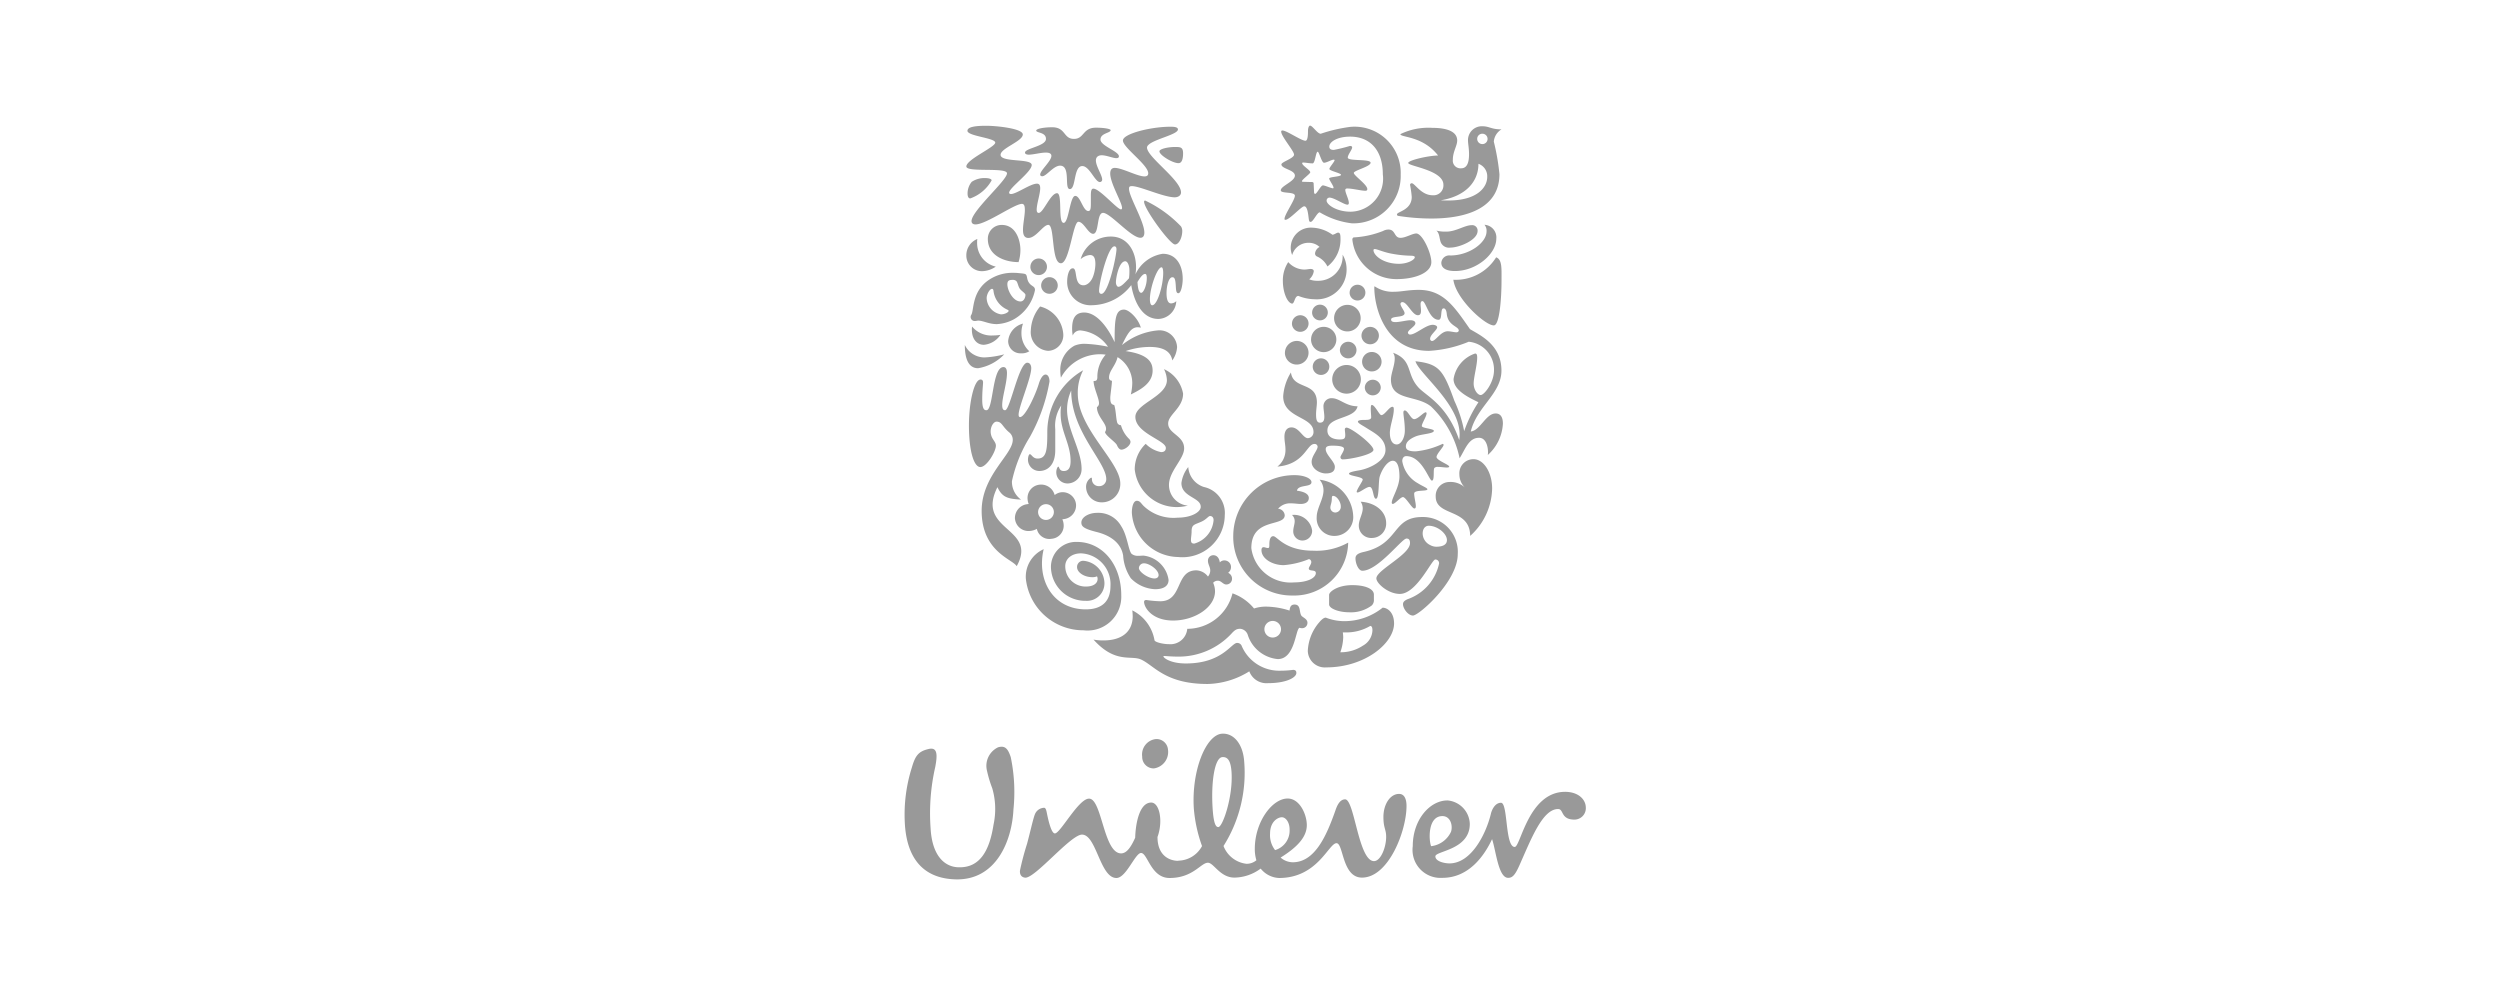 <svg xmlns="http://www.w3.org/2000/svg" xmlns:xlink="http://www.w3.org/1999/xlink" width="199" height="80" viewBox="0 0 199 80">
  <defs>
    <style>
      .cls-1 {
        fill: #999;
      }

      .cls-2 {
        fill: rgba(255,255,255,0);
      }

      .cls-3 {
        clip-path: url(#clip-path);
      }
    </style>
    <clipPath id="clip-path">
      <rect id="Rectangle_3176" data-name="Rectangle 3176" class="cls-1" width="54.235" height="60"/>
    </clipPath>
  </defs>
  <g id="Group_8005" data-name="Group 8005" transform="translate(-692 -2116.125)">
    <rect id="Rectangle_3132" data-name="Rectangle 3132" class="cls-2" width="199" height="80" transform="translate(692 2116.125)"/>
    <g id="Unilever" transform="translate(764 2126.125)">
      <g id="Group_8006" data-name="Group 8006">
        <g id="Group_8005-2" data-name="Group 8005" class="cls-3">
          <path id="Path_8663" data-name="Path 8663" class="cls-1" d="M6.986,100.342a9.771,9.771,0,0,1-.418-1.388,1.629,1.629,0,0,1,.887-1.881c.56-.156.779.125,1,.779a13.6,13.6,0,0,1,.217,4.169c-.123,2.552-1.4,5.633-4.573,5.569-2.739-.06-3.951-1.834-4.077-4.541a12.433,12.433,0,0,1,.56-4.356c.28-.966.53-1.31,1.4-1.495.684-.125.622.59.467,1.433a16.576,16.576,0,0,0-.373,4.884c.122,2.241,1.151,3.112,2.271,3.112,1.681.032,2.427-1.368,2.739-3.393A5.907,5.907,0,0,0,6.986,100.342Zm35.831,2.21c.654,0,.842.774.686,1.243a2,2,0,0,1-1.586,1.152C41.728,104.479,41.635,102.552,42.817,102.552Zm-12.164,1.055c0-.527-.282-.963-.621-.963-.283,0-.934.31-.934,1.306a1.932,1.932,0,0,0,.4,1.309A1.615,1.615,0,0,0,30.652,103.607Zm-9.68-6.347a.914.914,0,0,0-.965-.839,1.235,1.235,0,0,0-1.088,1.4.912.912,0,0,0,.935.935A1.321,1.321,0,0,0,20.973,97.26Zm5.061,1.828c-.054-.87-.265-1.263-.732-1.231-.62.037-.906,1.987-.779,4.037.081,1.337.28,1.543.465,1.53C25.33,103.4,26.152,101.014,26.033,99.088Zm20.643,3.276c-.386,1.6-1.555,3.953-3.3,3.953-.4,0-1.12-.157-1.12-.561,0-.436,2.74-.5,2.74-2.583a1.939,1.939,0,0,0-1.774-1.868c-1.4,0-2.766,1.526-2.766,3.642a2.227,2.227,0,0,0,2.361,2.52c2.055,0,3.3-1.682,3.952-3.081.313.934.5,3.081,1.277,3.081.31,0,.529-.156.9-.995.931-2.086,1.835-4.482,3.08-4.482.465,0,.187.842,1.306.842a.909.909,0,0,0,.9-.936c0-.716-.652-1.275-1.647-1.275-2.926,0-3.546,4.388-4.013,4.388-.778,0-.529-3.517-1.091-3.517C46.987,101.492,46.742,102.086,46.676,102.364ZM21.782,106.1a2.182,2.182,0,0,0,1.9-1.162,11.6,11.6,0,0,1-.654-3.012c-.186-3.017.977-5.854,2.249-5.933.933-.056,1.679.826,1.765,2.257a10.906,10.906,0,0,1-1.649,6.682,2.226,2.226,0,0,0,1.836,1.418,1.206,1.206,0,0,0,.78-.282,3.085,3.085,0,0,1-.126-.9c0-2.178,1.4-4.015,2.615-4.015.965,0,1.525,1.276,1.525,2.118,0,.994-.841,1.805-2.085,2.583a1.491,1.491,0,0,0,.965.374c1.775,0,2.7-2.148,3.392-4.109.124-.374.343-.9.778-.9.747,0,1.059,4.917,2.3,4.917.531,0,.966-1.09.966-1.928,0-.623-.218-.686-.218-1.588,0-.995.529-1.834,1.247-1.834.435,0,.592.434.592.962,0,1.992-1.433,5.7-3.547,5.7-1.59,0-1.466-2.739-2.025-2.739-.625,0-1.5,2.77-4.574,2.77a1.975,1.975,0,0,1-1.463-.748,3.58,3.58,0,0,1-2.086.717c-1.15,0-1.649-1.183-2.115-1.183-.561,0-1.182,1.214-3.051,1.214-1.493,0-1.743-1.99-2.27-1.99-.468,0-1.183,1.99-1.961,1.99-1.309,0-1.586-3.453-2.74-3.453-.9,0-3.753,3.507-4.527,3.427-.311-.032-.442-.265-.409-.576a21.96,21.96,0,0,1,.565-2.128c.252-.946.483-1.984.612-2.314a.826.826,0,0,1,.751-.546c.14.013.182.274.225.489.157.769.377,1.554.624,1.554.437,0,1.881-2.77,2.721-2.77,1.029,0,1.152,4.358,2.551,4.358.468,0,.811-.559,1.121-1.246.032-1.153.343-2.8,1.276-2.8.654,0,.966,1.461.5,2.739,0,1.524.994,1.9,1.649,1.9" transform="translate(-0.001 -47.591)"/>
        </g>
      </g>
      <path id="Path_8664" data-name="Path 8664" class="cls-1" d="M85.083,17.468a.716.716,0,0,1-.744-.363c-.149-.3-.1-.777-.38-.991a2.878,2.878,0,0,0,.809.082c.744,0,1.455-.512,2-.512a.428.428,0,0,1,.475.462C87.245,16.874,85.778,17.468,85.083,17.468Zm.363,1.866c1.716,0,3.287-1.37,3.287-2.575a1.006,1.006,0,0,0-.942-1.107.726.726,0,0,1,.165.528c0,.909-1.384,1.916-2.889,1.916a.631.631,0,0,0-.711.577C84.356,19.137,84.8,19.334,85.446,19.334Zm-.132.694c.215,1.568,2.592,3.682,3.235,3.632.431-.036.6-2.048.6-3.632,0-.908.05-1.618-.43-1.784a3.773,3.773,0,0,1-3.4,1.784" transform="translate(-41.627 -7.76)"/>
      <path id="Path_8665" data-name="Path 8665" class="cls-1" d="M11.57,41.211c.561,0,.445-3.435,1.353-3.435.215,0,.281.215.281.479,0,.776-.38,1.916-.38,2.543,0,.314.083.413.231.413.4,0,1.09-3.782,1.767-3.782.215,0,.314.215.314.43,0,.793-1.006,3.071-1.006,3.715,0,.1.032.182.115.182.413,0,1.238-1.783,1.5-2.674.149-.463.347-.711.529-.711.165,0,.314.182.314.562a13.981,13.981,0,0,1-1.553,4.393A11.06,11.06,0,0,0,13.6,46.857a1.751,1.751,0,0,0,.726,1.47c-1.057-.066-1.486-.165-1.882-.99-1.767,3.517,3.253,3.17,1.535,6.29-.314-.56-2.79-1.138-2.79-4.408,0-2.824,2.476-4.475,2.476-5.647a.753.753,0,0,0-.3-.611c-.546-.463-.562-.842-.991-.842-.313,0-.694.726-.3,1.37.133.215.248.347.248.545,0,.462-.727,1.7-1.238,1.7s-.908-1.27-.908-3.318c0-1.817.412-3.649.924-3.649.148,0,.2.1.2.231,0,.215-.066.643-.066,1.37,0,.776.182.843.33.843" transform="translate(-5.049 -18.557)"/>
      <path id="Path_8666" data-name="Path 8666" class="cls-1" d="M20.4,46.634c.694,0,1.272-.513,1.272-1.65V43.3a2.888,2.888,0,0,1,.479-1.883,2.954,2.954,0,0,0-.05.661c0,1.42.792,2.395.792,3.765,0,.511-.149.793-.544.793-.38,0-.347-.347-.43-.347-.066,0-.165.214-.165.446a.893.893,0,0,0,.941.891,1.133,1.133,0,0,0,1.073-1.156c0-1.485-1.156-3.137-1.156-4.722a3.711,3.711,0,0,1,.33-1.52c0,3.286,2.79,5.68,2.79,7.05a.551.551,0,0,1-.578.562.539.539,0,0,1-.562-.529c0-.115-.017-.148-.066-.148a.846.846,0,0,0-.4.76,1.236,1.236,0,0,0,1.271,1.206,1.463,1.463,0,0,0,1.453-1.5c0-1.733-3.385-4.359-3.385-7.165a3.877,3.877,0,0,1,.43-1.849,5.677,5.677,0,0,0-2.856,4.9c0,1.42-.049,2.129-.776,2.129-.38,0-.479-.346-.612-.346-.1,0-.149.3-.149.379a.906.906,0,0,0,.892.957" transform="translate(-9.674 -19.143)"/>
      <path id="Path_8667" data-name="Path 8667" class="cls-1" d="M70.8,17.033a7.423,7.423,0,0,0,2.344-.513.9.9,0,0,1,.429-.114c.579,0,.43.66.959.66.412,0,.942-.347,1.256-.347.492,0,1.2,1.552,1.2,2.279,0,.842-1.269,1.354-2.773,1.354A3.526,3.526,0,0,1,70.7,17.2.176.176,0,0,1,70.8,17.033Zm3.6,2.1c.727,0,1.272-.33,1.272-.529,0-.065-.1-.115-.314-.115a9.032,9.032,0,0,1-1.454-.149c-.695-.115-1.223-.38-1.421-.38-.066,0-.1.033-.1.082,0,.43.794,1.09,2.017,1.09" transform="translate(-35.053 -8.134)"/>
      <path id="Path_8668" data-name="Path 8668" class="cls-1" d="M20.574,66.3a2.4,2.4,0,0,0-1.42,2.346,4.6,4.6,0,0,0,4.59,4.111,2.688,2.688,0,0,0,3.005-2.792c0-2.493-1.535-4.243-3.532-4.243a1.992,1.992,0,0,0-2.065,1.964,2.733,2.733,0,0,0,2.79,2.725,1.392,1.392,0,0,0,1.469-1.419,1.827,1.827,0,0,0-1.668-1.767.484.484,0,0,0-.511.511c0,.4.544.793,1.222.793a.884.884,0,0,0,.364-.067.406.406,0,0,1,.049.2c0,.38-.364.612-.925.612a1.616,1.616,0,0,1-1.651-1.62c0-.593.512-1.022,1.255-1.022a2.455,2.455,0,0,1,2.344,2.609c0,1.171-.643,1.849-1.964,1.849-2.642,0-3.929-2.379-3.351-4.79" transform="translate(-9.497 -32.585)"/>
      <path id="Path_8669" data-name="Path 8669" class="cls-1" d="M44.715,80a7.775,7.775,0,0,0,1-.066c.247,0,.264.149.264.248,0,.364-.81.809-2.246.809a1.458,1.458,0,0,1-1.5-.941,6.508,6.508,0,0,1-3.319,1.007c-3.384,0-4.243-1.471-5.3-1.948-.809-.364-2.048.347-3.782-1.585a4.141,4.141,0,0,0,.793.066c1.518,0,2.327-.742,2.327-1.932a4.272,4.272,0,0,0-.033-.461,3.277,3.277,0,0,1,1.768,2.376c.032.165.709.314,1.138.314a1.344,1.344,0,0,0,1.47-1.221,3.712,3.712,0,0,0,3.6-2.825,3.916,3.916,0,0,1,1.716,1.207,2.983,2.983,0,0,1,.99-.149,6.35,6.35,0,0,1,1.833.314c.033-.215.066-.479.4-.479.5,0,.363.545.528.857.083.165.5.264.5.595a.424.424,0,0,1-.431.431.729.729,0,0,1-.2-.033c-.33.115-.347,2.492-1.733,2.492a2.781,2.781,0,0,1-2.378-1.9.707.707,0,0,0-.594-.512c-.264,0-.412.05-.726.4a5.741,5.741,0,0,1-4.211,1.815c-.562,0-1.007-.05-1.123-.05-.067,0-.067.017-.067.033,0,.116.561.562,1.783.562,2.906,0,3.617-1.635,4.078-1.635a.383.383,0,0,1,.379.265A3.244,3.244,0,0,0,44.715,80Zm-1.28-3.3a.661.661,0,1,0,.661-.662.663.663,0,0,0-.661.662" transform="translate(-14.789 -36.612)"/>
      <path id="Path_8670" data-name="Path 8670" class="cls-1" d="M77.02,62.486c-.231,0-.479.182-.479.629a1.045,1.045,0,0,0,.594.907,1.014,1.014,0,0,0,.478.133c.479,0,.86-.133.86-.53C78.473,63.115,77.729,62.486,77.02,62.486Zm-1.781,1.023c-.347,0-2.265,2.559-3.5,2.559-.3,0-.545-.561-.545-.989,0-.231.148-.4.678-.513,2.839-.644,2.211-2.775,4.636-2.775a2.771,2.771,0,0,1,2.826,2.956c0,2.18-3.1,4.887-3.565,4.887-.38,0-.793-.545-.793-.908,0-.115.05-.264.38-.4a3.857,3.857,0,0,0,2.49-2.825.293.293,0,0,0-.3-.329c-.28,0-1.482,2.74-2.822,2.74-.926,0-1.868-.84-1.868-1.237,0-.662,2.678-1.882,2.678-2.808,0-.347-.165-.363-.3-.363" transform="translate(-35.297 -30.636)"/>
      <path id="Path_8671" data-name="Path 8671" class="cls-1" d="M11.987,19a1.981,1.981,0,0,1-1.073.363A1.241,1.241,0,0,1,9.643,18.1a1.392,1.392,0,0,1,.875-1.3,1.641,1.641,0,0,0-.016.281A1.922,1.922,0,0,0,11.987,19Zm3.533,3.17a3.136,3.136,0,0,0-.743,1.9,1.483,1.483,0,0,0,1.388,1.634,1.249,1.249,0,0,0,1.189-1.4A2.439,2.439,0,0,0,15.52,22.175Zm-5.481.66a.323.323,0,0,0,.263.5c.132,0,.215-.033.281-.033.4,0,.842.28,1.486.28a3.151,3.151,0,0,0,1.387-.4,3.446,3.446,0,0,0,1.652-2.312c0-.314-.252-.273-.463-.562s-.13-.543-.264-.677c-.076-.077-.313-.082-.611-.115-.1-.011-.231-.017-.364-.017a3.348,3.348,0,0,0-1.915.529C10.059,20.942,10.27,22.455,10.039,22.835Zm3.88-2.048c.114.156.43.347.43.463,0,.23-.133.528-.4.528-.578,0-1.04-.875-1.04-1.371,0-.313.182-.346.429-.346a.4.4,0,0,1,.248.066C13.737,20.21,13.737,20.539,13.919,20.787ZM12.4,22.8a1.363,1.363,0,0,1-1.139-1.288c0-.33.248-.743.429-.743.066,0,.1.05.115.166a1.878,1.878,0,0,0,1.123,1.5c.049.033.083.049.083.082C13.011,22.636,12.7,22.8,12.4,22.8Zm1.4-4.161a3.253,3.253,0,0,0,.148-.958c0-.792-.364-2-1.486-2a1.1,1.1,0,0,0-1.107,1.123C11.359,18.113,12.664,18.641,13.8,18.641Zm-4.277,6.6c0,1.254.38,1.849,1.057,1.849a3.7,3.7,0,0,0,2.08-1.107,7.319,7.319,0,0,1-1.585.248A1.736,1.736,0,0,1,9.527,25.245Zm.578-1.47a1.282,1.282,0,0,0-.016.248c0,.776.412,1.206.957,1.206a1.775,1.775,0,0,0,1.319-.793,3.475,3.475,0,0,1-.594.049A1.977,1.977,0,0,1,10.105,23.775Zm4.045-.231a1.57,1.57,0,0,0-1.173,1.387.973.973,0,0,0,1.04.975,1.078,1.078,0,0,0,.644-.165,1.924,1.924,0,0,1-.627-1.436A2.207,2.207,0,0,1,14.151,23.544Zm.594-4.524a.661.661,0,1,0,.66-.661A.663.663,0,0,0,14.744,19.02Zm.858,1.486a.661.661,0,1,0,.662-.66.664.664,0,0,0-.662.66" transform="translate(-4.723 -7.777)"/>
      <path id="Path_8672" data-name="Path 8672" class="cls-1" d="M66.416,33.289a.635.635,0,0,1,1.269,0,.634.634,0,1,1-1.269,0Zm-5.8-5.085a.661.661,0,1,0,.66-.66A.663.663,0,0,0,60.619,28.2Zm-.561,2.328A.941.941,0,1,0,61,29.59.95.95,0,0,0,60.058,30.532Zm2.081-1.057a1.007,1.007,0,1,0,1-1.007A1,1,0,0,0,62.139,29.475Zm.083-2.146a.626.626,0,1,0,.624-.627A.627.627,0,0,0,62.222,27.328Zm2.987-1.584a.628.628,0,1,0,.628-.628A.627.627,0,0,0,65.209,25.744ZM63.97,27.775a1.058,1.058,0,1,0,1.057-1.057A1.064,1.064,0,0,0,63.97,27.775Zm-1.7,3.863a.66.66,0,1,0,.658-.661A.661.661,0,0,0,62.271,31.638Zm2.162-1.322a.661.661,0,1,0,.662-.66A.663.663,0,0,0,64.433,30.317Zm-.611,2.328a1.141,1.141,0,1,0,1.14-1.139A1.142,1.142,0,0,0,63.822,32.645Zm2.379-1.4a.775.775,0,1,0,.774-.775A.775.775,0,0,0,66.2,31.241Zm-.049-2.08a.693.693,0,1,0,.69-.693.7.7,0,0,0-.69.693" transform="translate(-29.777 -12.452)"/>
      <path id="Path_8673" data-name="Path 8673" class="cls-1" d="M69.62,74.336a4.863,4.863,0,0,1-3.1,1.072,4.076,4.076,0,0,1-1.421-.281c-.165,0-.347.165-.529.38a3.725,3.725,0,0,0-.905,2.262,1.353,1.353,0,0,0,1.467,1.319c3.091,0,5.4-1.931,5.4-3.5C70.529,74.7,70,74.336,69.62,74.336Zm-.859-.182a.6.6,0,0,0,.165-.479V73.3c0-.479-.724-.759-1.715-.759-1.207,0-1.851.544-1.851.775v.759c0,.315.728.628,1.62.628A2.756,2.756,0,0,0,68.761,74.155Zm-.133,1.635c.083,0,.182.049.182.347a1.447,1.447,0,0,1-.756,1.22,3.171,3.171,0,0,1-1.8.528,3.882,3.882,0,0,0,.231-1.2,3.185,3.185,0,0,0-.033-.38h.215a3.723,3.723,0,0,0,1.962-.512" transform="translate(-31.564 -35.964)"/>
      <path id="Path_8674" data-name="Path 8674" class="cls-1" d="M59.95,38.97c.182,1.4,2.066.693,2.066,2.393,0,.248-.066.612-.066.925,0,.364.032.677.311.677s.347-.2.347-.462-.067-.594-.067-.776a.639.639,0,0,1,.662-.71c.628,0,1.107.644,2.049.644-.215,1.057-2.4.776-2.4,1.932,0,.578.578.709.958.709.347,0,.463-.049.463-.346,0-.166-.033-.347-.033-.463a.131.131,0,0,1,.133-.133c.365,0,2.144,1.354,2.144,1.768,0,.379-1.88.759-2.425.759a.176.176,0,0,1-.2-.182c0-.115.281-.462.281-.66,0-.149-.248-.248-.909-.248-.314,0-.546.033-.546.281,0,.445.727.99.727,1.4,0,.331-.2.529-.727.529-.446,0-1.121-.347-1.121-.925,0-.462.476-.924.476-1.205a.23.23,0,0,0-.261-.215c-.612,0-.777,1.617-2.941,1.8a1.658,1.658,0,0,0,.643-1.369c0-.347-.082-.628-.082-1.007,0-.5.23-.744.561-.744.611,0,.908.858,1.306.858a.477.477,0,0,0,.446-.495c0-1.255-2.412-1.073-2.412-2.84A4.1,4.1,0,0,1,59.95,38.97Zm7.876,4.838c0,.412.133.891.546.891.347,0,.644-.527.644-1.106,0-.661-.115-1.173-.115-1.437,0-.115.05-.164.115-.164.248.017.479.693.744.693.3,0,.741-.546.922-.546.05,0,.066.067.066.083,0,.248-.38.794-.38,1.008,0,.182.958.214.958.38,0,.248-1,.248-1.483.463-.462.2-.745.445-.745.776s.331.4.794.4a6.563,6.563,0,0,0,2.127-.594.077.077,0,0,1,.082.082c0,.165-.561.71-.561.958,0,.28,1.025.61,1.008.775-.016.049-.083.066-.2.066-.183,0-.463-.049-.678-.049a.381.381,0,0,0-.3.082c-.114.133.033,1.008-.2,1.008s-.777-1.948-2.046-1.948c-.182,0-.314.149-.314.4A2.486,2.486,0,0,0,70.073,47.8c.277.182.74.364.74.463,0,.2-1.054.016-1.054.346,0,.3.132.744.132,1.007,0,.083-.017.181-.115.181-.2,0-.678-.908-.909-.908-.2,0-.628.545-.81.545a.092.092,0,0,1-.082-.1c0-.38.612-1.238.612-2.081,0-.4-.05-1.255-.529-1.255-.4,0-.843.627-1.041,1.255-.115.363-.033,1.767-.3,1.767-.248,0-.182-.941-.513-.941-.244,0-.772.445-.954.445-.033,0-.067-.017-.067-.049,0-.2.479-.842.479-.974,0-.248-1.091-.28-1.091-.478,0-.116.43-.2.826-.265.84-.149,2.079-.759,2.079-1.617,0-.957-.925-1.371-1.533-1.767-.314-.2-.661-.363-.661-.495s.4-.133.562-.133c.248,0,.493-.017.493-.214,0-.149-.033-.446-.033-.677,0-.165.016-.3.083-.3.248,0,.594.809.76.809.264,0,.627-.661.876-.661.082,0,.115.05.115.2,0,.611-.314,1.3-.314,1.9" transform="translate(-29.191 -19.321)"/>
      <path id="Path_8675" data-name="Path 8675" class="cls-1" d="M56.972,56.417c.76.1.942.363.942.578,0,.364-.331.478-.645.478-.23,0-.5-.049-.776-.049a1.25,1.25,0,0,0-1.024.43.565.565,0,0,1,.528.513c0,.957-2.658.164-2.658,2.625a3.15,3.15,0,0,0,3.4,2.725c1.058,0,1.735-.347,1.735-.744,0-.313-.561-.1-.561-.364,0-.115.2-.331.2-.513,0-.08-.066-.229-.2-.229a6.614,6.614,0,0,1-2,.477c-.892,0-1.767-.51-1.767-1.2,0-.148.067-.231.165-.231s.231.067.347.067c.1,0,.115-.067.115-.248s0-.694.313-.694.909,1.156,3.189,1.156a5.184,5.184,0,0,0,2.773-.644,4.292,4.292,0,0,1-4.409,4.211A4.659,4.659,0,0,1,51.9,60a4.861,4.861,0,0,1,4.888-4.82c.726,0,1.338.247,1.338.561C58.128,56.17,57.054,55.906,56.972,56.417Zm5.07.876a.981.981,0,0,1,.165.527c0,.463-.314.892-.314,1.371a.985.985,0,0,0,1.038.99,1.142,1.142,0,0,0,1.14-1.188C64.071,58.118,63.278,57.375,62.042,57.293Zm-5.467,1.056a.666.666,0,0,1,.215.5c0,.248-.115.512-.115.793a.726.726,0,0,0,.726.742.77.77,0,0,0,.778-.792A1.45,1.45,0,0,0,56.575,58.349Zm2.195-2.807A3.054,3.054,0,0,1,61.447,58.4a1.494,1.494,0,0,1-1.454,1.617,1.4,1.4,0,0,1-1.451-1.5c0-.693.542-1.42.542-2.13A1.279,1.279,0,0,0,58.77,55.542Zm.859,2.2a.4.4,0,0,0,.4.413.455.455,0,0,0,.43-.5c0-.346-.314-.825-.612-.825-.133,0-.083.2-.115.413-.017.164-.1.363-.1.5" transform="translate(-25.733 -27.358)"/>
      <path id="Path_8676" data-name="Path 8676" class="cls-1" d="M28.4,22.076c.561,0,1.2-3.038,1.2-3.551,0-.132-.049-.231-.164-.231-.512,0-1.222,2.89-1.222,3.534C28.215,21.944,28.247,22.076,28.4,22.076Zm4.045.908c.412,0,.874-1.586.874-2.576,0-.215-.033-.445-.133-.445-.347,0-.925,1.635-.925,2.526C32.259,22.836,32.343,22.985,32.442,22.985Zm-2.693-1.47c.182,0,.413-.2.844-.677a4.317,4.317,0,0,0,.032-.661c0-.33-.132-.693-.33-.693-.5,0-.743,1.321-.743,1.668C29.552,21.349,29.651,21.515,29.749,21.515Zm2.263-.677c0-.281-.067-.347-.132-.347-.165,0-.346.2-.611.644.033.594.132.859.3.859C31.748,21.994,32.012,21.415,32.012,20.838Zm1.272-1.949c1.09,0,1.585.941,1.585,2,0,.462-.131,1.139-.346,1.139s-.182-.38-.215-.727c-.033-.446-.116-.545-.265-.545-.281,0-.462.66-.462,1.272,0,.379.066.809.363.809a.6.6,0,0,0,.413-.182,1.478,1.478,0,0,1-1.42,1.42c-1.453,0-2-1.7-2.163-2.692a4.01,4.01,0,0,1-3.138,1.6,1.858,1.858,0,0,1-1.964-1.932c0-.281.1-1.007.446-1.007.412,0,.049,1.353.858,1.353.2,0,.561-.165.76-.709a3.062,3.062,0,0,0,.182-.975c0-.446-.1-.726-.429-.726a1.3,1.3,0,0,0-.744.33,2.488,2.488,0,0,1,2.41-1.8c1.306,0,2,1.156,2,2.444a3.207,3.207,0,0,1-.05.561,2.877,2.877,0,0,1,2.18-1.635" transform="translate(-12.728 -8.686)"/>
      <path id="Path_8677" data-name="Path 8677" class="cls-1" d="M29.661,29.045c-.71,0-.743.86-.743,2.593-.529-1.139-1.4-2.361-2.427-2.361-.693,0-.957.463-.957,1.271a3.054,3.054,0,0,0,.049.561.626.626,0,0,1,.677-.4A3.012,3.012,0,0,1,28.39,32a10.977,10.977,0,0,0-1.8-.231,2.075,2.075,0,0,0-.875.149,2.2,2.2,0,0,0-1.123,2,3.3,3.3,0,0,0,.05.545,3.555,3.555,0,0,1,3.1-1.866,3.128,3.128,0,0,1,.462.033,2.691,2.691,0,0,0-.661,1.816c-.016.264-.115.281-.3.281,0,.544.43,1.354.43,1.766a.35.35,0,0,1-.165.314c0,.727.726,1.255.726,1.717a.386.386,0,0,1-.083.265c.05.3.849.8.952,1.048.127.3.27.356.352.356.281,0,.726-.331.726-.628a.394.394,0,0,0-.148-.264,2.433,2.433,0,0,1-.612-1.056A.309.309,0,0,1,29.112,38c-.09-.342-.095-.979-.227-1.359-.215-.049-.314-.132-.314-.578,0-.215.133-1.057.133-1.355a.234.234,0,0,1-.231-.264c0-.528.529-.941.677-1.617a2.429,2.429,0,0,1,1.172,2.031,4.334,4.334,0,0,1-.115.941c.694-.347,1.734-.859,1.734-1.9,0-.612-.281-1.288-2.147-1.552a5.837,5.837,0,0,1,1.915-.33c1.057,0,1.668.33,1.8,1.072a2.058,2.058,0,0,0,.38-1.056A1.4,1.4,0,0,0,32.352,30.7,5.269,5.269,0,0,0,29.5,31.869c.431-.891.726-1.42,1.255-1.42a1.269,1.269,0,0,1,.248.033c-.2-.726-.941-1.437-1.338-1.437" transform="translate(-12.193 -14.4)"/>
      <path id="Path_8678" data-name="Path 8678" class="cls-1" d="M86.865,52.657c.827,0,1.487,1.073,1.487,2.328a5.19,5.19,0,0,1-1.748,3.78c-.017-2.229-2.744-1.519-2.744-3.136a1.1,1.1,0,0,1,1.092-1.156,1.673,1.673,0,0,1,1.239.447,1.465,1.465,0,0,1-.446-1.057,1.122,1.122,0,0,1,1.12-1.206" transform="translate(-41.578 -26.107)"/>
      <path id="Path_8679" data-name="Path 8679" class="cls-1" d="M60.158,18.852a1.756,1.756,0,0,0,1.272.594c.183,0,.4-.049.514-.049.149,0,.247.066.247.181a1.039,1.039,0,0,1-.363.645,1.66,1.66,0,0,0,.644.115,1.943,1.943,0,0,0,2.012-2.08,2.2,2.2,0,0,1,.315,1.057,2.368,2.368,0,0,1-2.542,2.493,3.565,3.565,0,0,1-1.29-.265c-.313,0-.3.628-.511.612-.38-.066-.726-.908-.726-1.8A2.632,2.632,0,0,1,60.158,18.852Zm2.492-1.206a1.233,1.233,0,0,0-.856-.33,1.335,1.335,0,0,0-1.323.974,1.55,1.55,0,0,1-.115-.562,1.6,1.6,0,0,1,1.7-1.618,2.9,2.9,0,0,1,1.616.561c.165,0,.33-.165.463-.165.182,0,.182.281.182.479A2.707,2.707,0,0,1,63.279,19.2a1.684,1.684,0,0,0-.823-.793.261.261,0,0,1-.165-.248.665.665,0,0,1,.36-.512" transform="translate(-29.614 -7.988)"/>
      <path id="Path_8680" data-name="Path 8680" class="cls-1" d="M23.921,6.075c0,.578,2.064,3.4,2.461,3.4.331,0,.578-.578.578-1.074a.676.676,0,0,0-.1-.363A9.673,9.673,0,0,0,24,5.976.093.093,0,0,0,23.921,6.075Zm-12.136-1.7a3.153,3.153,0,0,1-1.7,1.436c-.165,0-.215-.2-.215-.379A1.469,1.469,0,0,1,10.2,4.49a1.844,1.844,0,0,1,1.089-.3C11.521,4.194,11.785,4.243,11.785,4.375Zm15.076.958c0-.991-2.679-2.791-2.709-3.566a.292.292,0,0,1,.1-.2c.459-.484,2.364-.837,2.364-1.249,0-.214-.4-.214-.595-.214C24.482.1,22.237.66,22.237,1.2c0,.562,2.014,1.933,2.014,2.61,0,.182-.115.248-.3.248-.561,0-1.783-.678-2.361-.678-.264,0-.364.182-.364.447,0,.792.941,2.295.941,2.739,0,.05-.017.116-.083.116-.3,0-1.7-1.65-2.2-1.65-.181,0-.2.247-.2.611v.561c0,.38-.017.611-.2.611-.431,0-.628-1.205-1.041-1.205-.43,0-.512,2.146-.924,2.146-.479,0-.067-2.361-.529-2.361-.512,0-1.09,1.569-1.454,1.569-.132,0-.164-.133-.164-.248,0-.478.28-1.254.28-1.716,0-.232-.066-.364-.263-.364-.513,0-1.635.825-2.064.825-.066,0-.149-.033-.149-.1,0-.4,1.8-1.651,1.8-2.212,0-.546-2.478-.182-2.478-.81,0-.528,1.768-1.073,1.768-1.618,0-.479-2.1-.693-2.906-.693-.975,0-1.5.114-1.5.4,0,.43,2.213.562,2.213.941,0,.364-2.3,1.338-2.3,1.9,0,.5,3.236.033,3.236.546,0,.561-2.823,2.987-2.823,3.8,0,.182.132.265.313.265.859,0,3.087-1.635,3.7-1.635.215,0,.231.264.231.5,0,.43-.148,1.09-.148,1.569,0,.379.1.643.429.643.612,0,1.172-1.04,1.586-1.04.528,0,.214,3.054,1.007,3.054.677,0,.957-3.3,1.387-3.3s.777.957,1.173.957c.495,0,.264-1.667.793-1.667.577,0,2.229,1.982,2.972,1.982.231,0,.313-.182.313-.413,0-.875-1.221-2.856-1.221-3.483,0-.165.049-.215.23-.215.644,0,2.527.891,3.418.891C26.68,5.712,26.861,5.547,26.861,5.333ZM25.143,2.063c0,.3,1.04.941,1.52.941.28,0,.363-.38.363-.776,0-.5-.214-.512-.644-.512C25.837,1.717,25.143,1.865,25.143,2.063ZM21.263.379c0-.1-.5-.2-1.172-.2-1.073,0-.925.893-1.75.893-.859,0-.645-.926-1.734-.926-.661,0-1.271.116-1.271.264,0,.2.775.116.775.662,0,.577-1.668.743-1.668,1.09,0,.115.132.165.3.165.364,0,.941-.165,1.354-.165.231,0,.446.049.446.264,0,.413-.892,1.156-.892,1.486,0,.1.082.133.165.133.331,0,.892-.843,1.42-.843.875,0,.3,1.866.776,1.866.5,0,.281-1.833.991-1.833.579,0,1.007,1.272,1.4,1.272a.187.187,0,0,0,.182-.2c0-.346-.5-1.057-.5-1.519,0-.281.2-.413.462-.413.379,0,.891.231,1.171.231.1,0,.2-.033.2-.148,0-.4-1.468-.825-1.468-1.337s.809-.512.809-.744" transform="translate(-4.852 -0.016)"/>
      <path id="Path_8681" data-name="Path 8681" class="cls-1" d="M84.228,3.087c0,1.469-1.07,2.592-3,2.905.215.016.413.016.612.016,2.26,0,3.087-1.023,3.087-1.881A1.05,1.05,0,0,0,84.228,3.087ZM81.439,4.754c0-1.172-2.8-1.47-2.8-1.733,0-.214,1.566-.578,2.375-.595-1.238-1.585-3-1.419-3-1.7a5.093,5.093,0,0,1,2.542-.5c1.024,0,1.981.231,1.981,1.007,0,.43-.347.876-.347,1.536a.61.61,0,0,0,.661.677c.513,0,.628-.545.628-1.123,0-.478-.082-.842-.082-1.073A1.1,1.1,0,0,1,84.542.1c.562,0,.694.247,1.521.247a1.261,1.261,0,0,0-.612.975A17.951,17.951,0,0,1,85.9,3.912c0,2.608-2.443,3.532-5.433,3.532a17.128,17.128,0,0,1-2.558-.2c-.132-.017-.165-.049-.165-.132,0-.215,1.174-.331,1.174-1.387a8.213,8.213,0,0,0-.133-.957.131.131,0,0,1,.133-.133c.248,0,.744.957,1.666.957A.786.786,0,0,0,81.439,4.754Zm2.69-3.648a.413.413,0,1,0,.413-.413.408.408,0,0,0-.413.413" transform="translate(-38.544 -0.049)"/>
      <path id="Path_8682" data-name="Path 8682" class="cls-1" d="M80.89,28.895c0-.346-.876-.379-.958-1.354-.017-.148-.067-.412-.249-.412-.3,0-.066.908-.4.908-.759,0-1.007-1.486-1.288-1.486-.067,0-.145.049-.145.248,0,.182.033.3.033.511s-.05.364-.248.364c-.446,0-.843-1.041-1.223-1.041a.15.15,0,0,0-.165.133c0,.2.33.561.33.743,0,.4-1.074.182-1.074.512,0,.149.148.2.347.2.347,0,.893-.148,1.174-.148.165,0,.413.033.413.247,0,.231-.595.528-.595.743a.166.166,0,0,0,.182.148c.446,0,1.236-.775,1.8-.775.1,0,.346.049.346.2,0,.214-.561.593-.561.908a.167.167,0,0,0,.149.182c.3,0,.692-.775,1.254-.775.215,0,.529.083.695.083C80.841,29.027,80.89,28.945,80.89,28.895Zm.43,8.008a10.038,10.038,0,0,1,1.136-2.3c-.541-.28-1.98-.875-1.98-1.849a2.555,2.555,0,0,1,1.715-2.031c.133,0,.165.116.165.331,0,.594-.281,1.551-.281,2.064,0,.462.3.909.562.909.281,0,1.057-.991,1.057-1.965a2.226,2.226,0,0,0-2.012-2.278,9.646,9.646,0,0,1-3.156.726c-3.549,0-4.359-3.516-4.359-5.052,0-.066.016-.083.032-.083a2.522,2.522,0,0,0,1.553.43c.578,0,1.107-.149,1.95-.149,1.978,0,2.854,1.371,4.077,3.121.74.462,2.508,1.206,2.508,3.3,0,1.849-1.966,2.873-2.442,4.854.756-.082,1.2-1.437,1.98-1.437.4,0,.578.314.578.81A3.594,3.594,0,0,1,83.2,38.8a1.124,1.124,0,0,0,.016-.248c0-.462-.181-1.122-.711-1.122-.822,0-1.087.891-1.549,1.634a7.89,7.89,0,0,0-2.279-4.128c-1.169-.941-3.186-.43-3.186-2.146,0-.463.3-1.123.3-1.651a.773.773,0,0,0-.133-.479c1.587.595,1.025,1.651,2,2.741.608.694,2.293,1.354,3.267,4.211a3.134,3.134,0,0,0,.033-.445c0-2.444-3.235-4.839-3.516-5.83,1.879.215,2.209.678,3.1,3.154A10.255,10.255,0,0,1,81.32,36.9" transform="translate(-36.772 -12.582)"/>
      <path id="Path_8683" data-name="Path 8683" class="cls-1" d="M64.966,6.852c-1.157,0-1.917-.577-1.917-.875a.23.23,0,0,1,.232-.247c.363,0,1.156.561,1.42.561.067,0,.116-.032.116-.132,0-.3-.281-.793-.281-1.04,0-.067.05-.115.149-.115.446,0,1.107.182,1.455.182.115,0,.148-.066.148-.133,0-.363-1.074-1.073-1.074-1.288,0-.2,1.335-.5,1.335-.809,0-.331-1.815-.1-1.815-.413,0-.231.347-.627.347-.809,0-.083-.067-.115-.182-.115a13.022,13.022,0,0,1-1.273.314c-.165,0-.364-.033-.364-.265,0-.38.644-.792,1.653-.792C66.548.875,67.523,2,67.523,3.88A2.632,2.632,0,0,1,64.966,6.852ZM61.747,3.715c0-.182-.645-.528-.645-.727,0-.033.032-.049.082-.049.183,0,.5.066.745.066.215,0,.248-.925.41-.925.115,0,.313.875.5.875.214,0,.611-.248.776-.248.033,0,.066.016.066.05,0,.115-.413.561-.413.693,0,.149.926.331.926.463,0,.165-.942.149-.942.3,0,.114.347.577.347.726a.044.044,0,0,1-.05.05c-.133,0-.644-.232-.793-.232-.182,0-.476.677-.625.677-.049,0-.082-.066-.082-.149l-.033-.66A.117.117,0,0,0,61.9,4.49c-.2,0-.579-.017-.7-.017-.083,0-.115-.016-.115-.049C61.085,4.292,61.747,3.83,61.747,3.715Zm-.481,2.707c.265,0,.315.645.365,1.024.033.2.066.215.149.215.2,0,.512-.759.724-.759a6.43,6.43,0,0,0,2.561.875,3.762,3.762,0,0,0,3.88-3.88A3.674,3.674,0,0,0,64.933.1a12.135,12.135,0,0,0-2.347.545C62.325.66,61.929,0,61.73,0c-.082,0-.165.164-.165.445,0,.182,0,.759-.2.759-.4,0-1.932-1.138-1.932-.727,0,.38,1.023,1.536,1.023,1.833s-1.006.578-1.006.776c0,.363,1.073.429,1.073.892S59.4,4.8,59.4,5.151c0,.28,1.123.083,1.123.429s-.825,1.5-.825,1.832c0,.083.016.083.082.083.314,0,1.255-1.074,1.487-1.074" transform="translate(-29.45)"/>
      <path id="Path_8684" data-name="Path 8684" class="cls-1" d="M43.088,69.042a.757.757,0,0,1-.182.478,1.215,1.215,0,0,0-.925-.495c-1.7,0-1.057,2.461-2.873,2.461a8.59,8.59,0,0,1-1.106-.1c-.116,0-.182.05-.182.149,0,.43.611,1.486,2.312,1.486s3.336-1.04,3.336-2.329a1.722,1.722,0,0,0-.149-.676.484.484,0,0,1,.38-.165c.264,0,.412.3.66.3a.452.452,0,0,0,.463-.463.5.5,0,0,0-.313-.464.568.568,0,0,0,.231-.445.524.524,0,0,0-.529-.545.473.473,0,0,0-.363.163c-.032-.3-.2-.576-.512-.576a.426.426,0,0,0-.43.463c0,.262.182.478.182.758" transform="translate(-18.752 -33.626)"/>
      <path id="Path_8685" data-name="Path 8685" class="cls-1" d="M29.137,62.658c1.321.328,1.982,1.039,2.113,1.881a3.667,3.667,0,0,0,.611,1.8,2.853,2.853,0,0,0,1.933.874c.594,0,1.072-.2,1.072-.742a2.265,2.265,0,0,0-2-1.932c-.115,0-.264.017-.43.017a.789.789,0,0,1-.5-.149c-.264-.232-.347-1.47-.842-2.213a2.077,2.077,0,0,0-1.948-1.057c-.577,0-1.222.313-1.222.776C27.931,62.2,28.08,62.393,29.137,62.658Zm4.607,3.7c-.5,0-1.239-.529-1.239-.827a.4.4,0,0,1,.412-.38c.413,0,1.156.513,1.156.942,0,.115-.082.265-.329.265" transform="translate(-13.848 -30.312)"/>
      <path id="Path_8686" data-name="Path 8686" class="cls-1" d="M36.169,42.243c0-1.057,2.51-1.618,2.51-2.923a2.16,2.16,0,0,0-.231-.875,2.657,2.657,0,0,1,1.519,1.948c0,1.139-1.188,1.668-1.188,2.378,0,.825,1.271.957,1.271,1.981,0,.842-1.206,1.816-1.206,2.906a1.649,1.649,0,0,0,1.5,1.651,3.813,3.813,0,0,1-.842.115,3.366,3.366,0,0,1-3.385-3.005,2.818,2.818,0,0,1,.874-2.03,2.36,2.36,0,0,0,1.223.66c.264,0,.38-.132.38-.33C38.6,44.108,36.169,43.548,36.169,42.243Zm5.267,8.338c-.566.259-.792.215-.792.793,0,.214-.05.494-.05.643,0,.2.033.314.264.314a2.113,2.113,0,0,0,1.536-1.866c0-.232-.133-.329-.281-.329C41.981,50.136,41.833,50.4,41.436,50.581Zm-.066-1.189c0-.743-1.536-.759-1.536-1.882a2.574,2.574,0,0,1,.545-1.272,1.791,1.791,0,0,0,1.239,1.586,2.114,2.114,0,0,1,1.667,2.246A3.371,3.371,0,0,1,39.571,53.4a3.76,3.76,0,0,1-3.683-3.534c0-.446.115-.941.4-.941.248,0,.33.2.528.4a3.437,3.437,0,0,0,2.725.941c1.057,0,1.833-.429,1.833-.875" transform="translate(-17.793 -19.061)"/>
      <path id="Path_8687" data-name="Path 8687" class="cls-1" d="M20.528,58.783a.628.628,0,1,1-.7-.553A.627.627,0,0,1,20.528,58.783Zm-3.086.649a1.078,1.078,0,0,0,1.189.925,1.358,1.358,0,0,0,.546-.165,1.016,1.016,0,0,0,1.174.789,1.047,1.047,0,0,0,.956-1.169,1.2,1.2,0,0,0-.1-.38s.08-.009.141-.02a1.1,1.1,0,0,0,.948-1.169,1.072,1.072,0,0,0-1.154-.967,1.039,1.039,0,0,0-.547.224,1.113,1.113,0,0,0-1.25-.82,1.067,1.067,0,0,0-.9,1.2,1.087,1.087,0,0,0,.083.33l-.164.024a1.112,1.112,0,0,0-.927,1.2" transform="translate(-8.644 -28.094)"/>
    </g>
  </g>
</svg>

